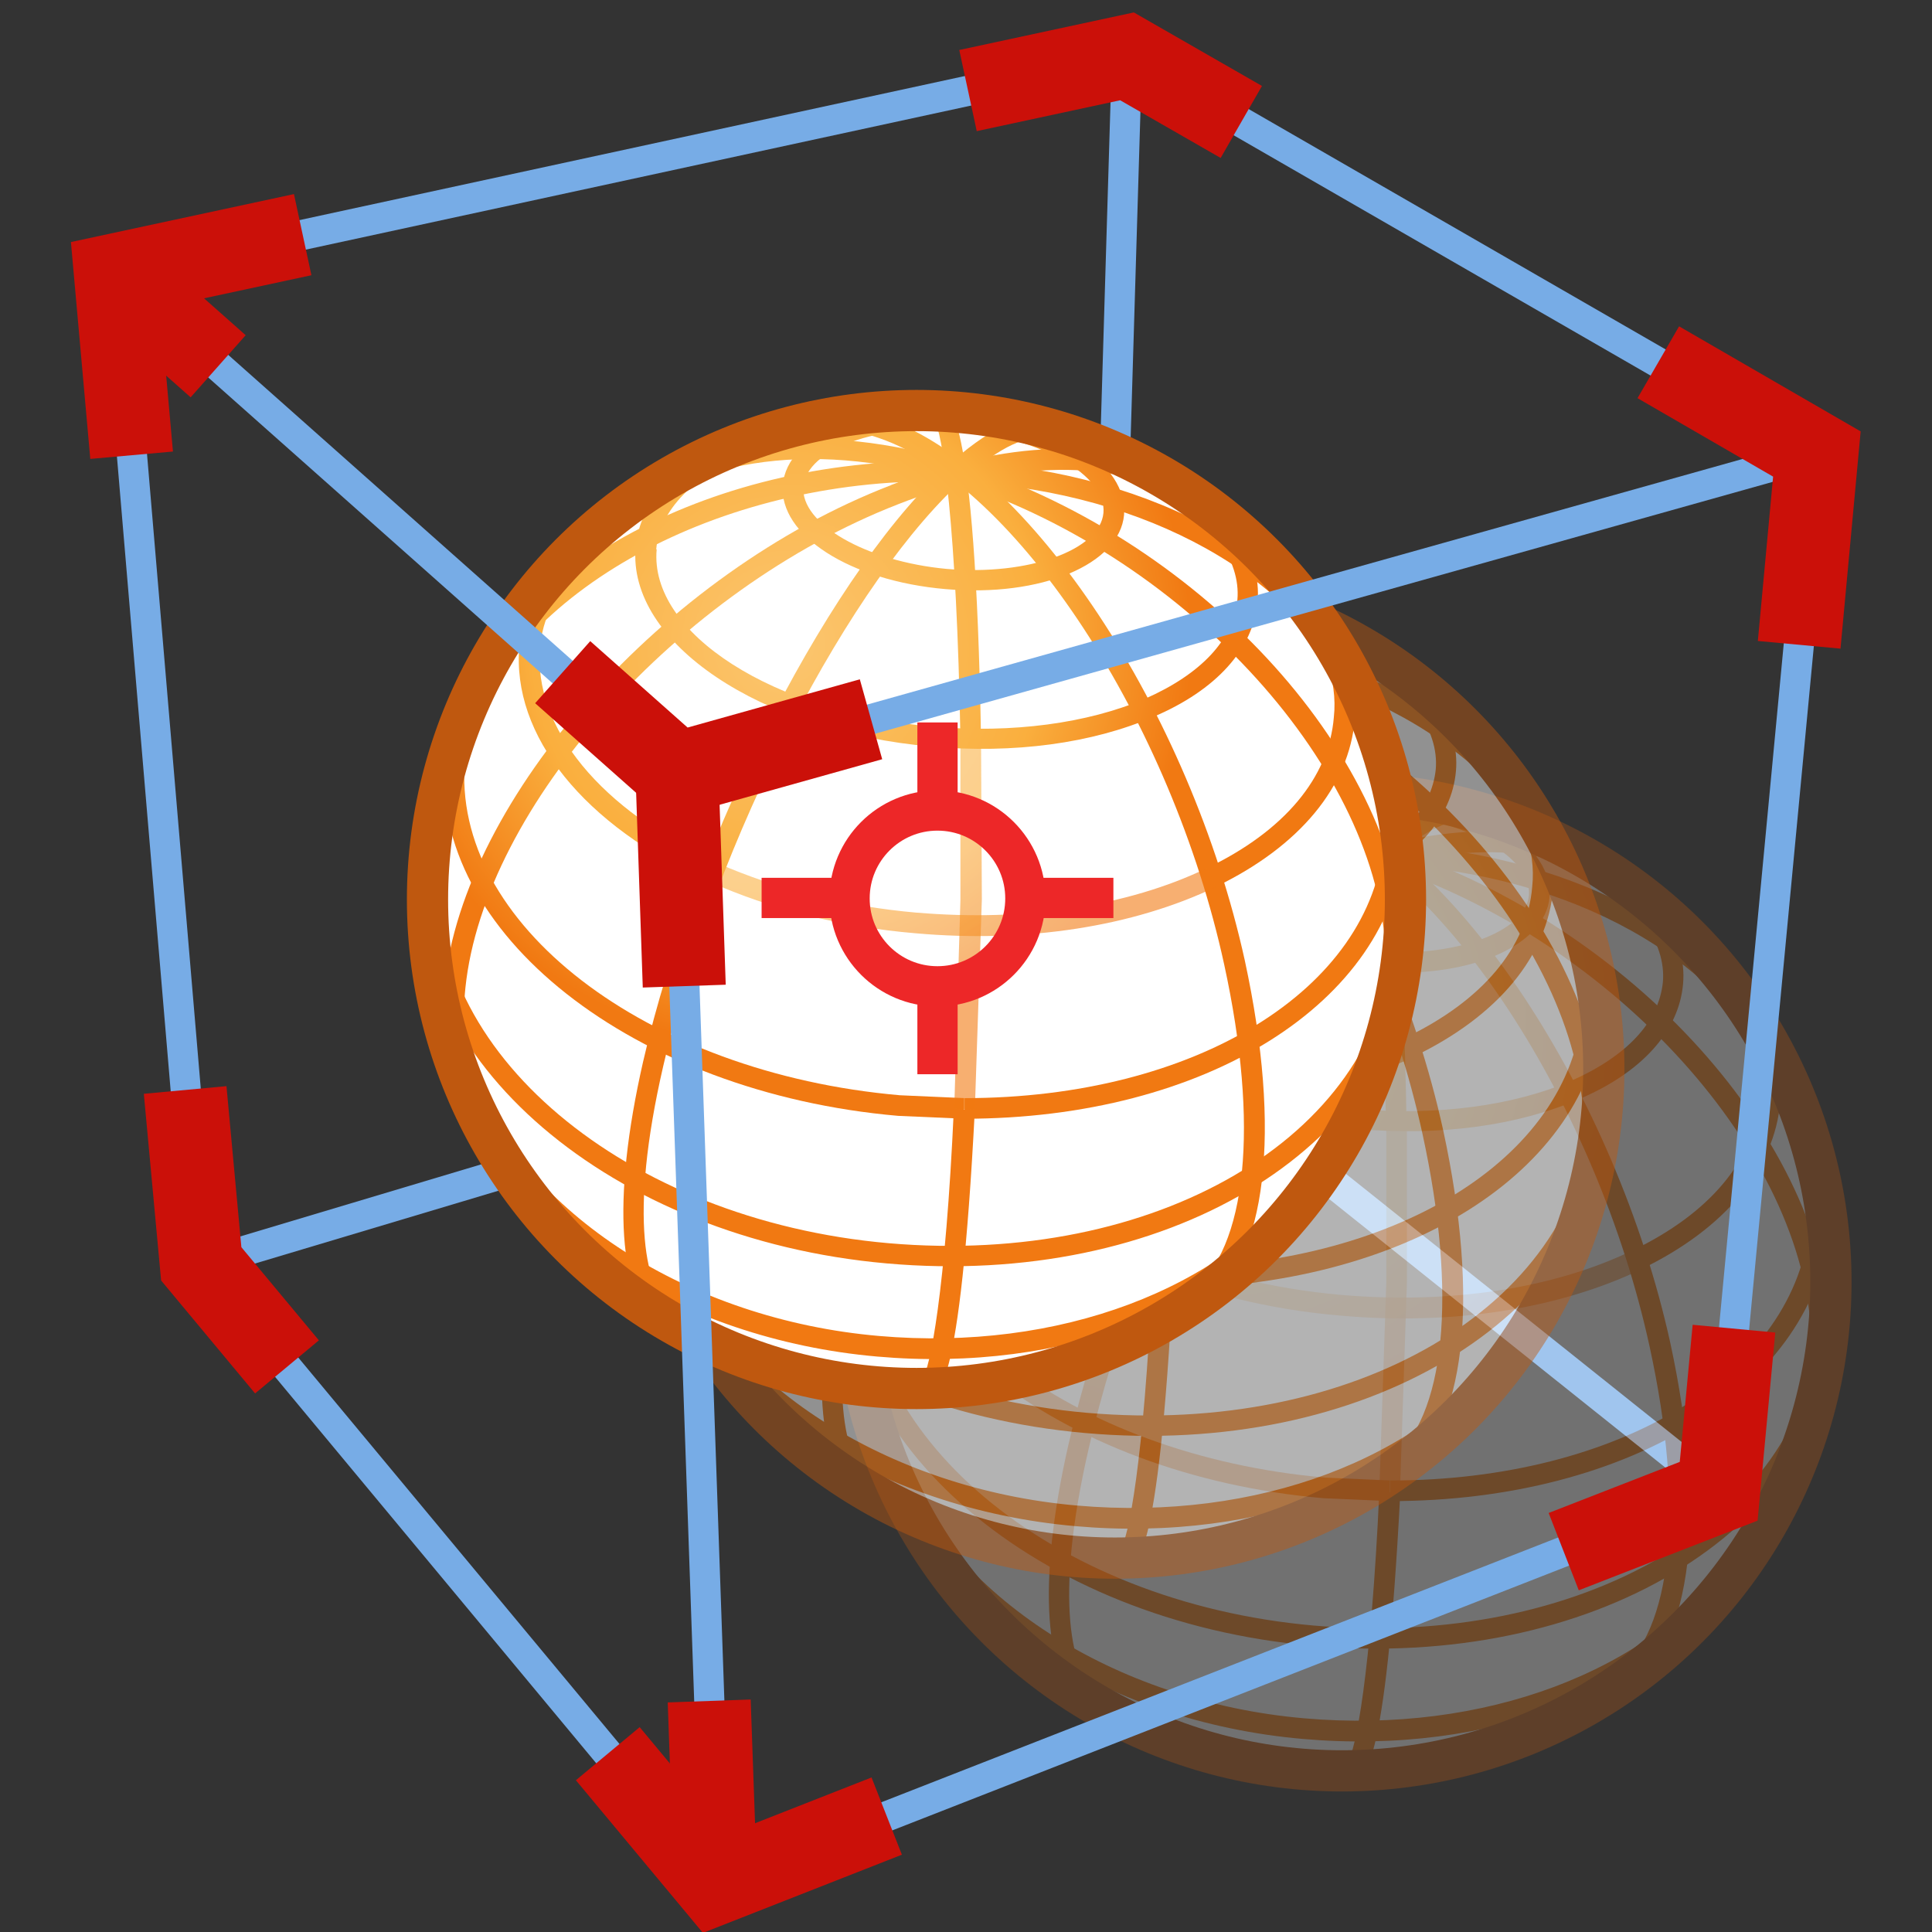 <svg xmlns="http://www.w3.org/2000/svg" width="48" height="48" xmlns:xlink="http://www.w3.org/1999/xlink"><rect width="100%" height="100%" fill="#333333" stroke="none"/><defs><radialGradient id="Z" cx="48.472" cy="-9.966" r="13.752" xlink:href="#a" gradientUnits="userSpaceOnUse" gradientTransform="matrix(.996 .087 -.087 .996 -17.804 27.412)" fx="48.472" fy="-9.966"/><radialGradient id="a" cx="48.472" cy="-9.966" r="13.752" gradientUnits="userSpaceOnUse" gradientTransform="matrix(.996 .087 -.087 .996 -17.804 27.412)" fy="-9.966" fx="48.472"><stop offset="0" stop-color="#FBC670"/><stop offset=".449" stop-color="#FAAF3E"/><stop offset=".714" stop-color="#F17912"/></radialGradient><radialGradient id="aa" cx="48.471" cy="-9.966" r="13.754" xlink:href="#b" gradientUnits="userSpaceOnUse" gradientTransform="matrix(.996 .087 -.087 .996 -17.804 27.412)" fx="48.471" fy="-9.966"/><radialGradient id="b" cx="48.471" cy="-9.966" r="13.754" gradientUnits="userSpaceOnUse" gradientTransform="matrix(.996 .087 -.087 .996 -17.804 27.412)" fy="-9.966" fx="48.471"><stop offset="0" stop-color="#FBC670"/><stop offset=".449" stop-color="#FAAF3E"/><stop offset=".714" stop-color="#F17912"/></radialGradient><radialGradient id="ab" cx="48.473" cy="-9.966" r="13.752" xlink:href="#c" gradientUnits="userSpaceOnUse" gradientTransform="matrix(.996 .087 -.087 .996 -17.804 27.412)" fx="48.473" fy="-9.966"/><radialGradient id="c" cx="48.473" cy="-9.966" r="13.752" gradientUnits="userSpaceOnUse" gradientTransform="matrix(.996 .087 -.087 .996 -17.804 27.412)" fy="-9.966" fx="48.473"><stop offset="0" stop-color="#FBC670"/><stop offset=".449" stop-color="#FAAF3E"/><stop offset=".714" stop-color="#F17912"/></radialGradient><radialGradient id="ac" cx="48.473" cy="-9.966" r="13.752" xlink:href="#d" gradientUnits="userSpaceOnUse" gradientTransform="matrix(.996 .087 -.087 .996 -17.804 27.412)" fx="48.473" fy="-9.966"/><radialGradient id="d" cx="48.473" cy="-9.966" r="13.752" gradientUnits="userSpaceOnUse" gradientTransform="matrix(.996 .087 -.087 .996 -17.804 27.412)" fy="-9.966" fx="48.473"><stop offset="0" stop-color="#FBC670"/><stop offset=".449" stop-color="#FAAF3E"/><stop offset=".714" stop-color="#F17912"/></radialGradient><radialGradient id="ad" cx="48.473" cy="-9.967" r="13.752" xlink:href="#e" gradientUnits="userSpaceOnUse" gradientTransform="matrix(.996 .087 -.087 .996 -17.804 27.412)" fx="48.473" fy="-9.967"/><radialGradient id="e" cx="48.473" cy="-9.967" r="13.752" gradientUnits="userSpaceOnUse" gradientTransform="matrix(.996 .087 -.087 .996 -17.804 27.412)" fy="-9.967" fx="48.473"><stop offset="0" stop-color="#FBC670"/><stop offset=".449" stop-color="#FAAF3E"/><stop offset=".714" stop-color="#F17912"/></radialGradient><radialGradient id="ae" cx="48.472" cy="-9.966" r="13.754" xlink:href="#f" gradientUnits="userSpaceOnUse" gradientTransform="matrix(.996 .087 -.087 .996 -17.804 27.412)" fx="48.472" fy="-9.966"/><radialGradient id="f" cx="48.472" cy="-9.966" r="13.754" gradientUnits="userSpaceOnUse" gradientTransform="matrix(.996 .087 -.087 .996 -17.804 27.412)" fy="-9.966" fx="48.472"><stop offset="0" stop-color="#FBC670"/><stop offset=".449" stop-color="#FAAF3E"/><stop offset=".714" stop-color="#F17912"/></radialGradient><radialGradient id="af" cx="48.473" cy="-9.968" r="13.752" xlink:href="#g" gradientUnits="userSpaceOnUse" gradientTransform="matrix(.996 .087 -.087 .996 -17.804 27.412)" fx="48.473" fy="-9.968"/><radialGradient id="g" cx="48.473" cy="-9.968" r="13.752" gradientUnits="userSpaceOnUse" gradientTransform="matrix(.996 .087 -.087 .996 -17.804 27.412)" fy="-9.968" fx="48.473"><stop offset="0" stop-color="#FBC670"/><stop offset=".449" stop-color="#FAAF3E"/><stop offset=".714" stop-color="#F17912"/></radialGradient><radialGradient id="ag" cx="48.472" cy="-9.967" r="13.753" xlink:href="#h" gradientUnits="userSpaceOnUse" gradientTransform="matrix(.996 .087 -.087 .996 -17.804 27.412)" fx="48.472" fy="-9.967"/><radialGradient id="h" cx="48.472" cy="-9.967" r="13.753" gradientUnits="userSpaceOnUse" gradientTransform="matrix(.996 .087 -.087 .996 -17.804 27.412)" fy="-9.967" fx="48.472"><stop offset="0" stop-color="#FBC670"/><stop offset=".449" stop-color="#FAAF3E"/><stop offset=".714" stop-color="#F17912"/></radialGradient><radialGradient id="ah" cx="48.471" cy="-9.966" r="13.753" xlink:href="#i" gradientUnits="userSpaceOnUse" gradientTransform="matrix(.996 .087 -.087 .996 -17.804 27.412)" fx="48.471" fy="-9.966"/><radialGradient id="i" cx="48.471" cy="-9.966" r="13.753" gradientUnits="userSpaceOnUse" gradientTransform="matrix(.996 .087 -.087 .996 -17.804 27.412)" fy="-9.966" fx="48.471"><stop offset="0" stop-color="#FBC670"/><stop offset=".449" stop-color="#FAAF3E"/><stop offset=".714" stop-color="#F17912"/></radialGradient><radialGradient id="ai" cx="48.473" cy="-9.968" r="13.752" xlink:href="#j" gradientUnits="userSpaceOnUse" gradientTransform="matrix(.996 .087 -.087 .996 -17.804 27.412)" fx="48.473" fy="-9.968"/><radialGradient id="j" cx="48.473" cy="-9.968" r="13.752" gradientUnits="userSpaceOnUse" gradientTransform="matrix(.996 .087 -.087 .996 -17.804 27.412)" fy="-9.968" fx="48.473"><stop offset="0" stop-color="#FBC670"/><stop offset=".449" stop-color="#FAAF3E"/><stop offset=".714" stop-color="#F17912"/></radialGradient><radialGradient id="aj" cx="48.473" cy="-9.967" r="13.752" xlink:href="#k" gradientUnits="userSpaceOnUse" gradientTransform="matrix(.996 .087 -.087 .996 -17.804 27.412)" fx="48.473" fy="-9.967"/><radialGradient id="k" cx="48.473" cy="-9.967" r="13.752" gradientUnits="userSpaceOnUse" gradientTransform="matrix(.996 .087 -.087 .996 -17.804 27.412)" fy="-9.967" fx="48.473"><stop offset="0" stop-color="#FBC670"/><stop offset=".449" stop-color="#FAAF3E"/><stop offset=".714" stop-color="#F17912"/></radialGradient><radialGradient id="ak" cx="48.469" cy="-9.967" r="13.753" xlink:href="#l" gradientUnits="userSpaceOnUse" gradientTransform="matrix(.996 .087 -.087 .996 -17.804 27.412)" fx="48.469" fy="-9.967"/><radialGradient id="l" cx="48.469" cy="-9.967" r="13.753" gradientUnits="userSpaceOnUse" gradientTransform="matrix(.996 .087 -.087 .996 -17.804 27.412)" fy="-9.967" fx="48.469"><stop offset="0" stop-color="#FBC670"/><stop offset=".449" stop-color="#FAAF3E"/><stop offset=".714" stop-color="#F17912"/></radialGradient><radialGradient id="al" cx="48.471" cy="-9.967" r="13.754" xlink:href="#m" gradientUnits="userSpaceOnUse" gradientTransform="matrix(.996 .087 -.087 .996 -17.804 27.412)" fx="48.471" fy="-9.967"/><radialGradient id="m" cx="48.471" cy="-9.967" r="13.754" gradientUnits="userSpaceOnUse" gradientTransform="matrix(.996 .087 -.087 .996 -17.804 27.412)" fy="-9.967" fx="48.471"><stop offset="0" stop-color="#FBC670"/><stop offset=".449" stop-color="#FAAF3E"/><stop offset=".714" stop-color="#F17912"/></radialGradient><radialGradient id="am" cx="48.471" cy="-9.966" r="13.755" xlink:href="#n" gradientUnits="userSpaceOnUse" gradientTransform="matrix(.996 .087 -.087 .996 -17.804 27.412)" fx="48.471" fy="-9.966"/><radialGradient id="n" cx="48.471" cy="-9.966" r="13.755" gradientUnits="userSpaceOnUse" gradientTransform="matrix(.996 .087 -.087 .996 -17.804 27.412)" fy="-9.966" fx="48.471"><stop offset="0" stop-color="#FBC670"/><stop offset=".449" stop-color="#FAAF3E"/><stop offset=".714" stop-color="#F17912"/></radialGradient><radialGradient id="an" cx="48.472" cy="-9.967" r="13.752" xlink:href="#o" gradientUnits="userSpaceOnUse" gradientTransform="matrix(.996 .087 -.087 .996 -17.804 27.412)" fx="48.472" fy="-9.967"/><radialGradient id="o" cx="48.472" cy="-9.967" r="13.752" gradientUnits="userSpaceOnUse" gradientTransform="matrix(.996 .087 -.087 .996 -17.804 27.412)" fy="-9.967" fx="48.472"><stop offset="0" stop-color="#FBC670"/><stop offset=".449" stop-color="#FAAF3E"/><stop offset=".714" stop-color="#F17912"/></radialGradient><radialGradient id="ao" cx="48.472" cy="-9.965" r="13.753" xlink:href="#p" gradientUnits="userSpaceOnUse" gradientTransform="matrix(.996 .087 -.087 .996 -17.804 27.412)" fx="48.472" fy="-9.965"/><radialGradient id="p" cx="48.472" cy="-9.965" r="13.753" gradientUnits="userSpaceOnUse" gradientTransform="matrix(.996 .087 -.087 .996 -17.804 27.412)" fy="-9.965" fx="48.472"><stop offset="0" stop-color="#FBC670"/><stop offset=".449" stop-color="#FAAF3E"/><stop offset=".714" stop-color="#F17912"/></radialGradient><radialGradient id="ap" cx="48.466" cy="-9.967" r="13.758" xlink:href="#q" gradientUnits="userSpaceOnUse" gradientTransform="matrix(.996 .087 -.087 .996 -17.804 27.412)" fx="48.466" fy="-9.967"/><radialGradient id="q" cx="48.466" cy="-9.967" r="13.758" gradientUnits="userSpaceOnUse" gradientTransform="matrix(.996 .087 -.087 .996 -17.804 27.412)" fy="-9.967" fx="48.466"><stop offset="0" stop-color="#FBC670"/><stop offset=".449" stop-color="#FAAF3E"/><stop offset=".714" stop-color="#F17912"/></radialGradient><radialGradient id="I" cx="48.472" cy="-9.966" r="13.752" xlink:href="#a" gradientUnits="userSpaceOnUse" gradientTransform="matrix(.996 .087 -.087 .996 -17.804 27.412)" fx="48.472" fy="-9.966"/><radialGradient id="J" cx="48.471" cy="-9.966" r="13.754" xlink:href="#b" gradientUnits="userSpaceOnUse" gradientTransform="matrix(.996 .087 -.087 .996 -17.804 27.412)" fx="48.471" fy="-9.966"/><radialGradient id="K" cx="48.473" cy="-9.966" r="13.752" xlink:href="#c" gradientUnits="userSpaceOnUse" gradientTransform="matrix(.996 .087 -.087 .996 -17.804 27.412)" fx="48.473" fy="-9.966"/><radialGradient id="L" cx="48.473" cy="-9.966" r="13.752" xlink:href="#d" gradientUnits="userSpaceOnUse" gradientTransform="matrix(.996 .087 -.087 .996 -17.804 27.412)" fx="48.473" fy="-9.966"/><radialGradient id="M" cx="48.473" cy="-9.967" r="13.752" xlink:href="#e" gradientUnits="userSpaceOnUse" gradientTransform="matrix(.996 .087 -.087 .996 -17.804 27.412)" fx="48.473" fy="-9.967"/><radialGradient id="N" cx="48.472" cy="-9.966" r="13.754" xlink:href="#f" gradientUnits="userSpaceOnUse" gradientTransform="matrix(.996 .087 -.087 .996 -17.804 27.412)" fx="48.472" fy="-9.966"/><radialGradient id="O" cx="48.473" cy="-9.968" r="13.752" xlink:href="#g" gradientUnits="userSpaceOnUse" gradientTransform="matrix(.996 .087 -.087 .996 -17.804 27.412)" fx="48.473" fy="-9.968"/><radialGradient id="P" cx="48.472" cy="-9.967" r="13.753" xlink:href="#h" gradientUnits="userSpaceOnUse" gradientTransform="matrix(.996 .087 -.087 .996 -17.804 27.412)" fx="48.472" fy="-9.967"/><radialGradient id="Q" cx="48.471" cy="-9.966" r="13.753" xlink:href="#i" gradientUnits="userSpaceOnUse" gradientTransform="matrix(.996 .087 -.087 .996 -17.804 27.412)" fx="48.471" fy="-9.966"/><radialGradient id="R" cx="48.473" cy="-9.968" r="13.752" xlink:href="#j" gradientUnits="userSpaceOnUse" gradientTransform="matrix(.996 .087 -.087 .996 -17.804 27.412)" fx="48.473" fy="-9.968"/><radialGradient id="S" cx="48.473" cy="-9.967" r="13.752" xlink:href="#k" gradientUnits="userSpaceOnUse" gradientTransform="matrix(.996 .087 -.087 .996 -17.804 27.412)" fx="48.473" fy="-9.967"/><radialGradient id="T" cx="48.469" cy="-9.967" r="13.753" xlink:href="#l" gradientUnits="userSpaceOnUse" gradientTransform="matrix(.996 .087 -.087 .996 -17.804 27.412)" fx="48.469" fy="-9.967"/><radialGradient id="U" cx="48.471" cy="-9.967" r="13.754" xlink:href="#m" gradientUnits="userSpaceOnUse" gradientTransform="matrix(.996 .087 -.087 .996 -17.804 27.412)" fx="48.471" fy="-9.967"/><radialGradient id="V" cx="48.471" cy="-9.966" r="13.755" xlink:href="#n" gradientUnits="userSpaceOnUse" gradientTransform="matrix(.996 .087 -.087 .996 -17.804 27.412)" fx="48.471" fy="-9.966"/><radialGradient id="W" cx="48.472" cy="-9.967" r="13.752" xlink:href="#o" gradientUnits="userSpaceOnUse" gradientTransform="matrix(.996 .087 -.087 .996 -17.804 27.412)" fx="48.472" fy="-9.967"/><radialGradient id="X" cx="48.472" cy="-9.965" r="13.753" xlink:href="#p" gradientUnits="userSpaceOnUse" gradientTransform="matrix(.996 .087 -.087 .996 -17.804 27.412)" fx="48.472" fy="-9.965"/><radialGradient id="Y" cx="48.466" cy="-9.967" r="13.758" xlink:href="#q" gradientUnits="userSpaceOnUse" gradientTransform="matrix(.996 .087 -.087 .996 -17.804 27.412)" fx="48.466" fy="-9.967"/><radialGradient id="r" cx="48.472" cy="-9.966" r="13.752" xlink:href="#a" gradientUnits="userSpaceOnUse" gradientTransform="matrix(.996 .087 -.087 .996 -17.804 27.412)" fx="48.472" fy="-9.966"/><radialGradient id="s" cx="48.471" cy="-9.966" r="13.754" xlink:href="#b" gradientUnits="userSpaceOnUse" gradientTransform="matrix(.996 .087 -.087 .996 -17.804 27.412)" fx="48.471" fy="-9.966"/><radialGradient id="t" cx="48.473" cy="-9.966" r="13.752" xlink:href="#c" gradientUnits="userSpaceOnUse" gradientTransform="matrix(.996 .087 -.087 .996 -17.804 27.412)" fx="48.473" fy="-9.966"/><radialGradient id="u" cx="48.473" cy="-9.966" r="13.752" xlink:href="#d" gradientUnits="userSpaceOnUse" gradientTransform="matrix(.996 .087 -.087 .996 -17.804 27.412)" fx="48.473" fy="-9.966"/><radialGradient id="v" cx="48.473" cy="-9.967" r="13.752" xlink:href="#e" gradientUnits="userSpaceOnUse" gradientTransform="matrix(.996 .087 -.087 .996 -17.804 27.412)" fx="48.473" fy="-9.967"/><radialGradient id="w" cx="48.472" cy="-9.966" r="13.754" xlink:href="#f" gradientUnits="userSpaceOnUse" gradientTransform="matrix(.996 .087 -.087 .996 -17.804 27.412)" fx="48.472" fy="-9.966"/><radialGradient id="x" cx="48.473" cy="-9.968" r="13.752" xlink:href="#g" gradientUnits="userSpaceOnUse" gradientTransform="matrix(.996 .087 -.087 .996 -17.804 27.412)" fx="48.473" fy="-9.968"/><radialGradient id="y" cx="48.472" cy="-9.967" r="13.753" xlink:href="#h" gradientUnits="userSpaceOnUse" gradientTransform="matrix(.996 .087 -.087 .996 -17.804 27.412)" fx="48.472" fy="-9.967"/><radialGradient id="z" cx="48.471" cy="-9.966" r="13.753" xlink:href="#i" gradientUnits="userSpaceOnUse" gradientTransform="matrix(.996 .087 -.087 .996 -17.804 27.412)" fx="48.471" fy="-9.966"/><radialGradient id="A" cx="48.473" cy="-9.968" r="13.752" xlink:href="#j" gradientUnits="userSpaceOnUse" gradientTransform="matrix(.996 .087 -.087 .996 -17.804 27.412)" fx="48.473" fy="-9.968"/><radialGradient id="B" cx="48.473" cy="-9.967" r="13.752" xlink:href="#k" gradientUnits="userSpaceOnUse" gradientTransform="matrix(.996 .087 -.087 .996 -17.804 27.412)" fx="48.473" fy="-9.967"/><radialGradient id="C" cx="48.469" cy="-9.967" r="13.753" xlink:href="#l" gradientUnits="userSpaceOnUse" gradientTransform="matrix(.996 .087 -.087 .996 -17.804 27.412)" fx="48.469" fy="-9.967"/><radialGradient id="D" cx="48.471" cy="-9.967" r="13.754" xlink:href="#m" gradientUnits="userSpaceOnUse" gradientTransform="matrix(.996 .087 -.087 .996 -17.804 27.412)" fx="48.471" fy="-9.967"/><radialGradient id="E" cx="48.471" cy="-9.966" r="13.755" xlink:href="#n" gradientUnits="userSpaceOnUse" gradientTransform="matrix(.996 .087 -.087 .996 -17.804 27.412)" fx="48.471" fy="-9.966"/><radialGradient id="F" cx="48.472" cy="-9.967" r="13.752" xlink:href="#o" gradientUnits="userSpaceOnUse" gradientTransform="matrix(.996 .087 -.087 .996 -17.804 27.412)" fx="48.472" fy="-9.967"/><radialGradient id="G" cx="48.472" cy="-9.965" r="13.753" xlink:href="#p" gradientUnits="userSpaceOnUse" gradientTransform="matrix(.996 .087 -.087 .996 -17.804 27.412)" fx="48.472" fy="-9.965"/><radialGradient id="H" cx="48.466" cy="-9.967" r="13.758" xlink:href="#q" gradientUnits="userSpaceOnUse" gradientTransform="matrix(.996 .087 -.087 .996 -17.804 27.412)" fx="48.466" fy="-9.967"/></defs><g><path fill="none" stroke="#77ace6" stroke-width=".75" d="M5 31.4l22.3-6.67"/><path fill="none" stroke="#77ace6" stroke-width=".75" d="M28 1.4l-.7 23.33"/><path fill="none" stroke="#77ace6" stroke-width=".75" d="M42.7 37.04l-15.4-12.3"/><g transform="matrix(1.024 0 0 1.024 -1.981 3.298)" opacity=".302"><circle cx="34.494" cy="27.881" r="11.864" fill="#fff"/><g><radialGradient cx="48.472" cy="-9.966" r="13.752" gradientUnits="userSpaceOnUse" gradientTransform="matrix(.996 .087 -.087 .996 -17.804 27.412)" fy="-9.966" fx="48.472"><stop offset="0" stop-color="#FBC670"/><stop offset=".449" stop-color="#FAAF3E"/><stop offset=".714" stop-color="#F17912"/></radialGradient><path fill="url(#r)" d="M33.87 17.83c-5.5 2.12-10.35 7.57-10.83 12.13-.08.84-.02 1.6.2 2.3l.47-.14c-.18-.63-.24-1.33-.16-2.1.46-4.4 5.18-9.66 10.5-11.73 2.6-1.02 5.02-1.1 6.63-.26l.24-.44c-1.76-.93-4.26-.85-7.03.23z"/></g><g><radialGradient cx="48.471" cy="-9.966" r="13.754" gradientUnits="userSpaceOnUse" gradientTransform="matrix(.996 .087 -.087 .996 -17.804 27.412)" fy="-9.966" fx="48.471"><stop offset="0" stop-color="#FBC670"/><stop offset=".449" stop-color="#FAAF3E"/><stop offset=".714" stop-color="#F17912"/></radialGradient><path fill="url(#s)" d="M35.35 17.25c-5.7-.17-10.84 2.57-12.25 6.52l.47.17c1.32-3.7 6.38-6.35 11.77-6.2 4.35.15 8.1 2.08 9.54 4.93l.44-.22c-1.52-3-5.43-5.05-9.97-5.2z"/></g><g><radialGradient cx="48.473" cy="-9.966" r="13.752" gradientUnits="userSpaceOnUse" gradientTransform="matrix(.996 .087 -.087 .996 -17.804 27.412)" fy="-9.966" fx="48.473"><stop offset="0" stop-color="#FBC670"/><stop offset=".449" stop-color="#FAAF3E"/><stop offset=".714" stop-color="#F17912"/></radialGradient><path fill="url(#t)" d="M27.1 18.3l.32.37c1.88-1.63 5.08-1.93 8.36-.8 5.57 1.95 10.1 7.13 10.1 11.55l-.14 1.38.48.12.17-1.5c-.02-4.7-4.6-9.97-10.46-12-3.44-1.2-6.83-.87-8.85.87z"/></g><g><radialGradient cx="48.473" cy="-9.966" r="13.752" gradientUnits="userSpaceOnUse" gradientTransform="matrix(.996 .087 -.087 .996 -17.804 27.412)" fy="-9.966" fx="48.473"><stop offset="0" stop-color="#FBC670"/><stop offset=".449" stop-color="#FAAF3E"/><stop offset=".714" stop-color="#F17912"/></radialGradient><path fill="url(#u)" d="M31.9 16.05l.1.5c.46-.12 1-.07 1.6.14 3.32 1.15 7.08 6.88 8.36 12.77.85 3.9.56 6.88-.8 7.94l.3.4c1.54-1.2 1.9-4.27 1-8.44-1.33-6.04-5.23-11.94-8.7-13.14-.7-.24-1.32-.3-1.87-.17z"/></g><g><radialGradient cx="48.473" cy="-9.967" r="13.752" gradientUnits="userSpaceOnUse" gradientTransform="matrix(.996 .087 -.087 .996 -17.804 27.412)" fy="-9.967" fx="48.473"><stop offset="0" stop-color="#FBC670"/><stop offset=".449" stop-color="#FAAF3E"/><stop offset=".714" stop-color="#F17912"/></radialGradient><path fill="url(#v)" d="M35.4 17.22c-2.9 2.52-6.27 9.07-7.54 14.6-.77 3.38-.6 5.75.44 6.48l.3-.4c-.68-.48-1.1-2.3-.25-5.98 1.24-5.43 4.56-11.86 7.38-14.32.8-.7 1.44-1 1.93-.9l.1-.48c-.65-.15-1.4.17-2.36 1z"/></g><g><radialGradient cx="48.472" cy="-9.966" r="13.754" gradientUnits="userSpaceOnUse" gradientTransform="matrix(.996 .087 -.087 .996 -17.804 27.412)" fy="-9.966" fx="48.472"><stop offset="0" stop-color="#FBC670"/><stop offset=".449" stop-color="#FAAF3E"/><stop offset=".714" stop-color="#F17912"/></radialGradient><path fill="url(#w)" d="M31.25 17.82c-.1 1.22 1.63 2.33 3.95 2.53 2.32.2 4.22-.6 4.33-1.8.1-1.23-1.63-2.35-3.95-2.55-2.32-.2-4.22.6-4.33 1.82zm.5.04c.08-.9 1.8-1.54 3.78-1.36 1.98.17 3.58 1.1 3.5 2-.08.9-1.82 1.53-3.8 1.36-1.96-.18-3.56-1.1-3.48-2z"/></g><g><radialGradient cx="48.473" cy="-9.968" r="13.752" gradientUnits="userSpaceOnUse" gradientTransform="matrix(.996 .087 -.087 .996 -17.804 27.412)" fy="-9.968" fx="48.473"><stop offset="0" stop-color="#FBC670"/><stop offset=".449" stop-color="#FAAF3E"/><stop offset=".714" stop-color="#F17912"/></radialGradient><path fill="url(#x)" d="M30.26 16.56c-1.56.65-2.48 1.64-2.58 2.78-.2 2.3 3.02 4.47 7.18 4.83 2 .18 3.9-.08 5.38-.72 1.53-.65 2.43-1.65 2.53-2.8.2-2.24-3.1-4.43-7.18-4.8-1.96-.16-3.85.1-5.34.7zm-2.08 2.82c.08-.94.9-1.78 2.27-2.36 1.4-.58 3.26-.82 5.1-.66 3.75.33 6.9 2.3 6.73 4.25-.1.97-.88 1.8-2.24 2.4-1.4.6-3.22.84-5.13.68-3.88-.34-6.9-2.27-6.72-4.3z"/></g><g><radialGradient cx="48.472" cy="-9.967" r="13.753" gradientUnits="userSpaceOnUse" gradientTransform="matrix(.996 .087 -.087 .996 -17.804 27.412)" fy="-9.967" fx="48.472"><stop offset="0" stop-color="#FBC670"/><stop offset=".449" stop-color="#FAAF3E"/><stop offset=".714" stop-color="#F17912"/></radialGradient><path fill="url(#y)" d="M23.05 24.45c-.37 4.23 4.57 8.12 11 8.68l1.6.07v-.5l-1.56-.07c-6.17-.54-10.9-4.18-10.55-8.13.04-.46.16-.92.35-1.37l-.46-.2c-.2.5-.34 1-.4 1.52z"/></g><g><radialGradient cx="48.471" cy="-9.966" r="13.753" gradientUnits="userSpaceOnUse" gradientTransform="matrix(.996 .087 -.087 .996 -17.804 27.412)" fy="-9.966" fx="48.471"><stop offset="0" stop-color="#FBC670"/><stop offset=".449" stop-color="#FAAF3E"/><stop offset=".714" stop-color="#F17912"/></radialGradient><path fill="url(#z)" d="M45.66 24.67c.17.6.23 1.2.18 1.77-.3 3.63-4.6 6.26-10.18 6.26v.5c5.85 0 10.34-2.82 10.68-6.7.06-.66 0-1.32-.2-1.97l-.48.14z"/></g><g><radialGradient cx="48.473" cy="-9.968" r="13.752" gradientUnits="userSpaceOnUse" gradientTransform="matrix(.996 .087 -.087 .996 -17.804 27.412)" fy="-9.968" fx="48.473"><stop offset="0" stop-color="#FBC670"/><stop offset=".449" stop-color="#FAAF3E"/><stop offset=".714" stop-color="#F17912"/></radialGradient><path fill="url(#A)" d="M46.06 29.05c-.4 4.6-5.78 7.73-12.24 7.17-6.4-.56-11.3-4.68-10.9-9.2l-.5-.03c-.43 4.77 4.67 9.13 11.35 9.72 6.75.6 12.36-2.76 12.8-7.62l-.5-.05z"/></g><g><radialGradient cx="48.473" cy="-9.967" r="13.752" gradientUnits="userSpaceOnUse" gradientTransform="matrix(.996 .087 -.087 .996 -17.804 27.412)" fy="-9.967" fx="48.473"><stop offset="0" stop-color="#FBC670"/><stop offset=".449" stop-color="#FAAF3E"/><stop offset=".714" stop-color="#F17912"/></radialGradient><path fill="url(#B)" d="M23.2 32.27c1.4 3.6 5.54 6.28 10.34 6.7 4.52.4 8.7-1.18 10.86-4.1l-.4-.3c-2.07 2.78-6.06 4.28-10.42 3.9-4.6-.4-8.6-2.97-9.9-6.38l-.48.17z"/></g><g><radialGradient cx="48.469" cy="-9.967" r="13.753" gradientUnits="userSpaceOnUse" gradientTransform="matrix(.996 .087 -.087 .996 -17.804 27.412)" fy="-9.967" fx="48.469"><stop offset="0" stop-color="#FBC670"/><stop offset=".449" stop-color="#FAAF3E"/><stop offset=".714" stop-color="#F17912"/></radialGradient><path fill="url(#C)" d="M35.4 32.97c-.2 4.4-.58 6.34-.77 6.55l.1.46c.27 0 .82 0 1.18-7h-.5z"/></g><g opacity=".8"><radialGradient cx="48.471" cy="-9.967" r="13.754" gradientUnits="userSpaceOnUse" gradientTransform="matrix(.996 .087 -.087 .996 -17.804 27.412)" fy="-9.967" fx="48.471"><stop offset="0" stop-color="#FBC670"/><stop offset=".449" stop-color="#FAAF3E"/><stop offset=".714" stop-color="#F17912"/></radialGradient><path fill="url(#D)" d="M35.4 32.97l.5.02.17-5.1v-3.93h-.5v3.92z" opacity=".75"/></g><g><radialGradient cx="48.471" cy="-9.966" r="13.755" gradientUnits="userSpaceOnUse" gradientTransform="matrix(.996 .087 -.087 .996 -17.804 27.412)" fy="-9.966" fx="48.471"><stop offset="0" stop-color="#FBC670"/><stop offset=".449" stop-color="#FAAF3E"/><stop offset=".714" stop-color="#F17912"/></radialGradient><path fill="url(#E)" d="M35.02 15.78l-.1.46c.2.24.55 2.56.64 7.74h.5c-.14-8.2-.8-8.2-1.04-8.2z"/></g><g><radialGradient cx="48.472" cy="-9.967" r="13.752" gradientUnits="userSpaceOnUse" gradientTransform="matrix(.996 .087 -.087 .996 -17.804 27.412)" fy="-9.967" fx="48.472"><stop offset="0" stop-color="#FBC670"/><stop offset=".449" stop-color="#FAAF3E"/><stop offset=".714" stop-color="#F17912"/></radialGradient><path fill="url(#F)" d="M24.86 21.73c-.2 2.17 1.57 4.36 4.6 5.72l.2-.46c-2.82-1.27-4.47-3.27-4.3-5.23.07-.86.63-1.85 1.46-2.6l-.34-.37c-.93.84-1.53 1.94-1.62 2.93z"/></g><g opacity=".6"><radialGradient cx="48.472" cy="-9.965" r="13.753" gradientUnits="userSpaceOnUse" gradientTransform="matrix(.996 .087 -.087 .996 -17.804 27.412)" fy="-9.965" fx="48.472"><stop offset="0" stop-color="#FBC670"/><stop offset=".449" stop-color="#FAAF3E"/><stop offset=".714" stop-color="#F17912"/></radialGradient><path fill="url(#G)" d="M34.5 28.2c-1.72-.15-3.4-.57-4.83-1.2l-.2.45c1.48.66 3.2 1.1 5 1.25 2.7.24 5.28-.16 7.3-1.13l-.23-.45c-1.93.93-4.42 1.3-7.03 1.08z"/></g><g><radialGradient cx="48.466" cy="-9.967" r="13.758" gradientUnits="userSpaceOnUse" gradientTransform="matrix(.996 .087 -.087 .996 -17.804 27.412)" fy="-9.967" fx="48.466"><stop offset="0" stop-color="#FBC670"/><stop offset=".449" stop-color="#FAAF3E"/><stop offset=".714" stop-color="#F17912"/></radialGradient><path fill="url(#H)" d="M43.62 20.7c.74.9 1.1 1.85 1 2.76-.12 1.46-1.2 2.76-3.08 3.66l.22.45c2.03-.98 3.23-2.43 3.37-4.07.1-1.03-.3-2.1-1.13-3.12l-.38.32z"/></g><circle cx="34.494" cy="27.881" r="11.864" fill="none" stroke="#bf580f"/></g><path fill="none" stroke="#77ace6" stroke-width=".75" d="M2.88 6.84L28 1.4l17.14 9.88-2.44 25.76-24.92 9.75-12.8-15.4L2.9 6.84z"/><g transform="matrix(1.024 0 0 1.024 -7.624 -1.988)" opacity=".461"><circle cx="34.494" cy="27.881" r="11.864" fill="#fff"/><g><radialGradient cx="48.472" cy="-9.966" r="13.752" fx="48.472" fy="-9.966" gradientTransform="matrix(.996 .087 -.087 .996 -17.804 27.412)" gradientUnits="userSpaceOnUse"><stop offset="0" stop-color="#FBC670"/><stop offset=".449" stop-color="#FAAF3E"/><stop offset=".714" stop-color="#F17912"/></radialGradient><path fill="url(#I)" d="M33.87 17.83c-5.5 2.12-10.35 7.57-10.83 12.13-.08.84-.02 1.6.2 2.3l.47-.14c-.18-.63-.24-1.33-.16-2.1.46-4.4 5.18-9.66 10.5-11.73 2.6-1.02 5.02-1.1 6.63-.26l.24-.44c-1.76-.93-4.26-.85-7.03.23z"/></g><g><radialGradient cx="48.471" cy="-9.966" r="13.754" fx="48.471" fy="-9.966" gradientTransform="matrix(.996 .087 -.087 .996 -17.804 27.412)" gradientUnits="userSpaceOnUse"><stop offset="0" stop-color="#FBC670"/><stop offset=".449" stop-color="#FAAF3E"/><stop offset=".714" stop-color="#F17912"/></radialGradient><path fill="url(#J)" d="M35.35 17.25c-5.7-.17-10.84 2.57-12.25 6.52l.47.17c1.32-3.7 6.38-6.35 11.77-6.2 4.35.15 8.1 2.08 9.54 4.93l.44-.22c-1.52-3-5.43-5.05-9.97-5.2z"/></g><g><radialGradient cx="48.473" cy="-9.966" r="13.752" fx="48.473" fy="-9.966" gradientTransform="matrix(.996 .087 -.087 .996 -17.804 27.412)" gradientUnits="userSpaceOnUse"><stop offset="0" stop-color="#FBC670"/><stop offset=".449" stop-color="#FAAF3E"/><stop offset=".714" stop-color="#F17912"/></radialGradient><path fill="url(#K)" d="M27.1 18.3l.32.37c1.88-1.63 5.08-1.93 8.36-.8 5.57 1.95 10.1 7.13 10.1 11.55l-.14 1.38.48.12.17-1.5c-.02-4.7-4.6-9.97-10.46-12-3.44-1.2-6.83-.87-8.85.87z"/></g><g><radialGradient cx="48.473" cy="-9.966" r="13.752" fx="48.473" fy="-9.966" gradientTransform="matrix(.996 .087 -.087 .996 -17.804 27.412)" gradientUnits="userSpaceOnUse"><stop offset="0" stop-color="#FBC670"/><stop offset=".449" stop-color="#FAAF3E"/><stop offset=".714" stop-color="#F17912"/></radialGradient><path fill="url(#L)" d="M31.9 16.05l.1.5c.46-.12 1-.07 1.6.14 3.32 1.15 7.08 6.88 8.36 12.77.85 3.9.56 6.88-.8 7.94l.3.4c1.54-1.2 1.9-4.27 1-8.44-1.33-6.04-5.23-11.94-8.7-13.14-.7-.24-1.32-.3-1.87-.17z"/></g><g><radialGradient cx="48.473" cy="-9.967" r="13.752" fx="48.473" fy="-9.967" gradientTransform="matrix(.996 .087 -.087 .996 -17.804 27.412)" gradientUnits="userSpaceOnUse"><stop offset="0" stop-color="#FBC670"/><stop offset=".449" stop-color="#FAAF3E"/><stop offset=".714" stop-color="#F17912"/></radialGradient><path fill="url(#M)" d="M35.4 17.22c-2.9 2.52-6.27 9.07-7.54 14.6-.77 3.38-.6 5.75.44 6.48l.3-.4c-.68-.48-1.1-2.3-.25-5.98 1.24-5.43 4.56-11.86 7.38-14.32.8-.7 1.44-1 1.93-.9l.1-.48c-.65-.15-1.4.17-2.36 1z"/></g><g><radialGradient cx="48.472" cy="-9.966" r="13.754" fx="48.472" fy="-9.966" gradientTransform="matrix(.996 .087 -.087 .996 -17.804 27.412)" gradientUnits="userSpaceOnUse"><stop offset="0" stop-color="#FBC670"/><stop offset=".449" stop-color="#FAAF3E"/><stop offset=".714" stop-color="#F17912"/></radialGradient><path fill="url(#N)" d="M31.25 17.82c-.1 1.22 1.63 2.33 3.95 2.53 2.32.2 4.22-.6 4.33-1.8.1-1.23-1.63-2.35-3.95-2.55-2.32-.2-4.22.6-4.33 1.82zm.5.04c.08-.9 1.8-1.54 3.78-1.36 1.98.17 3.58 1.1 3.5 2-.08.9-1.82 1.53-3.8 1.36-1.96-.18-3.56-1.1-3.48-2z"/></g><g><radialGradient cx="48.473" cy="-9.968" r="13.752" fx="48.473" fy="-9.968" gradientTransform="matrix(.996 .087 -.087 .996 -17.804 27.412)" gradientUnits="userSpaceOnUse"><stop offset="0" stop-color="#FBC670"/><stop offset=".449" stop-color="#FAAF3E"/><stop offset=".714" stop-color="#F17912"/></radialGradient><path fill="url(#O)" d="M30.26 16.56c-1.56.65-2.48 1.64-2.58 2.78-.2 2.3 3.02 4.47 7.18 4.83 2 .18 3.9-.08 5.38-.72 1.53-.65 2.43-1.65 2.53-2.8.2-2.24-3.1-4.43-7.18-4.8-1.96-.16-3.85.1-5.34.7zm-2.08 2.82c.08-.94.9-1.78 2.27-2.36 1.4-.58 3.26-.82 5.1-.66 3.75.33 6.9 2.3 6.73 4.25-.1.97-.88 1.8-2.24 2.4-1.4.6-3.22.84-5.13.68-3.88-.34-6.9-2.27-6.72-4.3z"/></g><g><radialGradient cx="48.472" cy="-9.967" r="13.753" fx="48.472" fy="-9.967" gradientTransform="matrix(.996 .087 -.087 .996 -17.804 27.412)" gradientUnits="userSpaceOnUse"><stop offset="0" stop-color="#FBC670"/><stop offset=".449" stop-color="#FAAF3E"/><stop offset=".714" stop-color="#F17912"/></radialGradient><path fill="url(#P)" d="M23.05 24.45c-.37 4.23 4.57 8.12 11 8.68l1.6.07v-.5l-1.56-.07c-6.17-.54-10.9-4.18-10.55-8.13.04-.46.16-.92.35-1.37l-.46-.2c-.2.5-.34 1-.4 1.52z"/></g><g><radialGradient cx="48.471" cy="-9.966" r="13.753" fx="48.471" fy="-9.966" gradientTransform="matrix(.996 .087 -.087 .996 -17.804 27.412)" gradientUnits="userSpaceOnUse"><stop offset="0" stop-color="#FBC670"/><stop offset=".449" stop-color="#FAAF3E"/><stop offset=".714" stop-color="#F17912"/></radialGradient><path fill="url(#Q)" d="M45.66 24.67c.17.6.23 1.2.18 1.77-.3 3.63-4.6 6.26-10.18 6.26v.5c5.85 0 10.34-2.82 10.68-6.7.06-.66 0-1.32-.2-1.97l-.48.14z"/></g><g><radialGradient cx="48.473" cy="-9.968" r="13.752" fx="48.473" fy="-9.968" gradientTransform="matrix(.996 .087 -.087 .996 -17.804 27.412)" gradientUnits="userSpaceOnUse"><stop offset="0" stop-color="#FBC670"/><stop offset=".449" stop-color="#FAAF3E"/><stop offset=".714" stop-color="#F17912"/></radialGradient><path fill="url(#R)" d="M46.06 29.05c-.4 4.6-5.78 7.73-12.24 7.17-6.4-.56-11.3-4.68-10.9-9.2l-.5-.03c-.43 4.77 4.67 9.13 11.35 9.72 6.75.6 12.36-2.76 12.8-7.62l-.5-.05z"/></g><g><radialGradient cx="48.473" cy="-9.967" r="13.752" fx="48.473" fy="-9.967" gradientTransform="matrix(.996 .087 -.087 .996 -17.804 27.412)" gradientUnits="userSpaceOnUse"><stop offset="0" stop-color="#FBC670"/><stop offset=".449" stop-color="#FAAF3E"/><stop offset=".714" stop-color="#F17912"/></radialGradient><path fill="url(#S)" d="M23.2 32.27c1.4 3.6 5.54 6.28 10.34 6.7 4.52.4 8.7-1.18 10.86-4.1l-.4-.3c-2.07 2.78-6.06 4.28-10.42 3.9-4.6-.4-8.6-2.97-9.9-6.38l-.48.17z"/></g><g><radialGradient cx="48.469" cy="-9.967" r="13.753" fx="48.469" fy="-9.967" gradientTransform="matrix(.996 .087 -.087 .996 -17.804 27.412)" gradientUnits="userSpaceOnUse"><stop offset="0" stop-color="#FBC670"/><stop offset=".449" stop-color="#FAAF3E"/><stop offset=".714" stop-color="#F17912"/></radialGradient><path fill="url(#T)" d="M35.4 32.97c-.2 4.4-.58 6.34-.77 6.55l.1.46c.27 0 .82 0 1.18-7h-.5z"/></g><g opacity=".8"><radialGradient cx="48.471" cy="-9.967" r="13.754" fx="48.471" fy="-9.967" gradientTransform="matrix(.996 .087 -.087 .996 -17.804 27.412)" gradientUnits="userSpaceOnUse"><stop offset="0" stop-color="#FBC670"/><stop offset=".449" stop-color="#FAAF3E"/><stop offset=".714" stop-color="#F17912"/></radialGradient><path fill="url(#U)" d="M35.56 23.98v3.9l-.15 5.1h.5l.17-5.08v-3.93h-.5z" opacity=".75"/></g><g><radialGradient cx="48.471" cy="-9.966" r="13.755" fx="48.471" fy="-9.966" gradientTransform="matrix(.996 .087 -.087 .996 -17.804 27.412)" gradientUnits="userSpaceOnUse"><stop offset="0" stop-color="#FBC670"/><stop offset=".449" stop-color="#FAAF3E"/><stop offset=".714" stop-color="#F17912"/></radialGradient><path fill="url(#V)" d="M35.02 15.78l-.1.46c.2.24.55 2.56.64 7.74h.5c-.14-8.2-.8-8.2-1.04-8.2z"/></g><g><radialGradient cx="48.472" cy="-9.967" r="13.752" fx="48.472" fy="-9.967" gradientTransform="matrix(.996 .087 -.087 .996 -17.804 27.412)" gradientUnits="userSpaceOnUse"><stop offset="0" stop-color="#FBC670"/><stop offset=".449" stop-color="#FAAF3E"/><stop offset=".714" stop-color="#F17912"/></radialGradient><path fill="url(#W)" d="M24.86 21.73c-.2 2.17 1.57 4.36 4.6 5.72l.2-.46c-2.82-1.27-4.47-3.27-4.3-5.23.07-.86.63-1.85 1.46-2.6l-.34-.37c-.93.84-1.53 1.94-1.62 2.93z"/></g><g opacity=".6"><radialGradient cx="48.472" cy="-9.965" r="13.753" fx="48.472" fy="-9.965" gradientTransform="matrix(.996 .087 -.087 .996 -17.804 27.412)" gradientUnits="userSpaceOnUse"><stop offset="0" stop-color="#FBC670"/><stop offset=".449" stop-color="#FAAF3E"/><stop offset=".714" stop-color="#F17912"/></radialGradient><path fill="url(#X)" d="M34.5 28.2c-1.72-.15-3.4-.57-4.83-1.2l-.2.45c1.48.66 3.2 1.1 5 1.25 2.7.24 5.28-.16 7.3-1.13l-.23-.45c-1.93.93-4.42 1.3-7.03 1.08z"/></g><g><radialGradient cx="48.466" cy="-9.967" r="13.758" fx="48.466" fy="-9.967" gradientTransform="matrix(.996 .087 -.087 .996 -17.804 27.412)" gradientUnits="userSpaceOnUse"><stop offset="0" stop-color="#FBC670"/><stop offset=".449" stop-color="#FAAF3E"/><stop offset=".714" stop-color="#F17912"/></radialGradient><path fill="url(#Y)" d="M43.62 20.7c.74.9 1.1 1.85 1 2.76-.12 1.46-1.2 2.76-3.08 3.66l.22.45c2.03-.98 3.23-2.43 3.37-4.07.1-1.03-.3-2.1-1.13-3.12l-.38.32z"/></g><circle cx="34.494" cy="27.881" r="11.864" fill="none" stroke="#bf580f"/></g><g fill="none" stroke="#d3d7cf" stroke-width="2" transform="translate(.962 -165.891)"><path d="M22.33 190.4v2.18"/><path d="M22.33 183.84v2.2"/><path d="M26.7 188.2h-2.2"/><path d="M20.14 188.2h-2.18"/><circle cx="22.329" cy="188.212" r="2.184"/></g><g transform="matrix(1.024 0 0 1.024 -12.552 -6.202)"><circle cx="34.494" cy="27.881" r="11.864" fill="#fff"/><g><radialGradient cx="48.472" cy="-9.966" r="13.752" gradientUnits="userSpaceOnUse" gradientTransform="matrix(.996 .087 -.087 .996 -17.804 27.412)" fy="-9.966" fx="48.472"><stop offset="0" stop-color="#FBC670"/><stop offset=".449" stop-color="#FAAF3E"/><stop offset=".714" stop-color="#F17912"/></radialGradient><path fill="url(#Z)" d="M33.87 17.83c-5.5 2.12-10.35 7.57-10.83 12.13-.08.84-.02 1.6.2 2.3l.47-.14c-.18-.63-.24-1.33-.16-2.1.46-4.4 5.18-9.66 10.5-11.73 2.6-1.02 5.02-1.1 6.63-.26l.24-.44c-1.76-.93-4.26-.85-7.03.23z"/></g><g><radialGradient cx="48.471" cy="-9.966" r="13.754" gradientUnits="userSpaceOnUse" gradientTransform="matrix(.996 .087 -.087 .996 -17.804 27.412)" fy="-9.966" fx="48.471"><stop offset="0" stop-color="#FBC670"/><stop offset=".449" stop-color="#FAAF3E"/><stop offset=".714" stop-color="#F17912"/></radialGradient><path fill="url(#aa)" d="M35.35 17.25c-5.7-.17-10.84 2.57-12.25 6.52l.47.17c1.32-3.7 6.38-6.35 11.77-6.2 4.35.15 8.1 2.08 9.54 4.93l.44-.22c-1.52-3-5.43-5.05-9.97-5.2z"/></g><g><radialGradient cx="48.473" cy="-9.966" r="13.752" gradientUnits="userSpaceOnUse" gradientTransform="matrix(.996 .087 -.087 .996 -17.804 27.412)" fy="-9.966" fx="48.473"><stop offset="0" stop-color="#FBC670"/><stop offset=".449" stop-color="#FAAF3E"/><stop offset=".714" stop-color="#F17912"/></radialGradient><path fill="url(#ab)" d="M27.1 18.3l.32.37c1.88-1.63 5.08-1.93 8.36-.8 5.57 1.95 10.1 7.13 10.1 11.55l-.14 1.38.48.12.17-1.5c-.02-4.7-4.6-9.97-10.46-12-3.44-1.2-6.83-.87-8.85.87z"/></g><g><radialGradient cx="48.473" cy="-9.966" r="13.752" gradientUnits="userSpaceOnUse" gradientTransform="matrix(.996 .087 -.087 .996 -17.804 27.412)" fy="-9.966" fx="48.473"><stop offset="0" stop-color="#FBC670"/><stop offset=".449" stop-color="#FAAF3E"/><stop offset=".714" stop-color="#F17912"/></radialGradient><path fill="url(#ac)" d="M31.9 16.05l.1.5c.46-.12 1-.07 1.6.14 3.32 1.15 7.08 6.88 8.36 12.77.85 3.9.56 6.88-.8 7.94l.3.4c1.54-1.2 1.9-4.27 1-8.44-1.33-6.04-5.23-11.94-8.7-13.14-.7-.24-1.32-.3-1.87-.17z"/></g><g><radialGradient cx="48.473" cy="-9.967" r="13.752" gradientUnits="userSpaceOnUse" gradientTransform="matrix(.996 .087 -.087 .996 -17.804 27.412)" fy="-9.967" fx="48.473"><stop offset="0" stop-color="#FBC670"/><stop offset=".449" stop-color="#FAAF3E"/><stop offset=".714" stop-color="#F17912"/></radialGradient><path fill="url(#ad)" d="M35.4 17.22c-2.9 2.52-6.27 9.07-7.54 14.6-.77 3.38-.6 5.75.44 6.48l.3-.4c-.68-.48-1.1-2.3-.25-5.98 1.24-5.43 4.56-11.86 7.38-14.32.8-.7 1.44-1 1.93-.9l.1-.48c-.65-.15-1.4.17-2.36 1z"/></g><g><radialGradient cx="48.472" cy="-9.966" r="13.754" gradientUnits="userSpaceOnUse" gradientTransform="matrix(.996 .087 -.087 .996 -17.804 27.412)" fy="-9.966" fx="48.472"><stop offset="0" stop-color="#FBC670"/><stop offset=".449" stop-color="#FAAF3E"/><stop offset=".714" stop-color="#F17912"/></radialGradient><path fill="url(#ae)" d="M31.25 17.82c-.1 1.22 1.63 2.33 3.95 2.53 2.32.2 4.22-.6 4.33-1.8.1-1.23-1.63-2.35-3.95-2.55-2.32-.2-4.22.6-4.33 1.82zm.5.04c.08-.9 1.8-1.54 3.78-1.36 1.98.17 3.58 1.1 3.5 2-.08.9-1.82 1.53-3.8 1.36-1.96-.18-3.56-1.1-3.48-2z"/></g><g><radialGradient cx="48.473" cy="-9.968" r="13.752" gradientUnits="userSpaceOnUse" gradientTransform="matrix(.996 .087 -.087 .996 -17.804 27.412)" fy="-9.968" fx="48.473"><stop offset="0" stop-color="#FBC670"/><stop offset=".449" stop-color="#FAAF3E"/><stop offset=".714" stop-color="#F17912"/></radialGradient><path fill="url(#af)" d="M30.26 16.56c-1.56.65-2.48 1.64-2.58 2.78-.2 2.3 3.02 4.47 7.18 4.83 2 .18 3.9-.08 5.38-.72 1.53-.65 2.43-1.65 2.53-2.8.2-2.24-3.1-4.43-7.18-4.8-1.96-.16-3.85.1-5.34.7zm-2.08 2.82c.08-.94.9-1.78 2.27-2.36 1.4-.58 3.26-.82 5.1-.66 3.75.33 6.9 2.3 6.73 4.25-.1.97-.88 1.8-2.24 2.4-1.4.6-3.22.84-5.13.68-3.88-.34-6.9-2.27-6.72-4.3z"/></g><g><radialGradient cx="48.472" cy="-9.967" r="13.753" gradientUnits="userSpaceOnUse" gradientTransform="matrix(.996 .087 -.087 .996 -17.804 27.412)" fy="-9.967" fx="48.472"><stop offset="0" stop-color="#FBC670"/><stop offset=".449" stop-color="#FAAF3E"/><stop offset=".714" stop-color="#F17912"/></radialGradient><path fill="url(#ag)" d="M23.05 24.45c-.37 4.23 4.57 8.12 11 8.68l1.6.07v-.5l-1.56-.07c-6.17-.54-10.9-4.18-10.55-8.13.04-.46.16-.92.35-1.37l-.46-.2c-.2.5-.34 1-.4 1.52z"/></g><g><radialGradient cx="48.471" cy="-9.966" r="13.753" gradientUnits="userSpaceOnUse" gradientTransform="matrix(.996 .087 -.087 .996 -17.804 27.412)" fy="-9.966" fx="48.471"><stop offset="0" stop-color="#FBC670"/><stop offset=".449" stop-color="#FAAF3E"/><stop offset=".714" stop-color="#F17912"/></radialGradient><path fill="url(#ah)" d="M45.66 24.67c.17.6.23 1.2.18 1.77-.3 3.63-4.6 6.26-10.18 6.26v.5c5.85 0 10.34-2.82 10.68-6.7.06-.66 0-1.32-.2-1.97l-.48.14z"/></g><g><radialGradient cx="48.473" cy="-9.968" r="13.752" gradientUnits="userSpaceOnUse" gradientTransform="matrix(.996 .087 -.087 .996 -17.804 27.412)" fy="-9.968" fx="48.473"><stop offset="0" stop-color="#FBC670"/><stop offset=".449" stop-color="#FAAF3E"/><stop offset=".714" stop-color="#F17912"/></radialGradient><path fill="url(#ai)" d="M46.06 29.05c-.4 4.6-5.78 7.73-12.24 7.17-6.4-.56-11.3-4.68-10.9-9.2l-.5-.03c-.43 4.77 4.67 9.13 11.35 9.72 6.75.6 12.36-2.76 12.8-7.62l-.5-.05z"/></g><g><radialGradient cx="48.473" cy="-9.967" r="13.752" gradientUnits="userSpaceOnUse" gradientTransform="matrix(.996 .087 -.087 .996 -17.804 27.412)" fy="-9.967" fx="48.473"><stop offset="0" stop-color="#FBC670"/><stop offset=".449" stop-color="#FAAF3E"/><stop offset=".714" stop-color="#F17912"/></radialGradient><path fill="url(#aj)" d="M23.2 32.27c1.4 3.6 5.54 6.28 10.34 6.7 4.52.4 8.7-1.18 10.86-4.1l-.4-.3c-2.07 2.78-6.06 4.28-10.42 3.9-4.6-.4-8.6-2.97-9.9-6.38l-.48.17z"/></g><g><radialGradient cx="48.469" cy="-9.967" r="13.753" gradientUnits="userSpaceOnUse" gradientTransform="matrix(.996 .087 -.087 .996 -17.804 27.412)" fy="-9.967" fx="48.469"><stop offset="0" stop-color="#FBC670"/><stop offset=".449" stop-color="#FAAF3E"/><stop offset=".714" stop-color="#F17912"/></radialGradient><path fill="url(#ak)" d="M35.4 32.97c-.2 4.4-.58 6.34-.77 6.55l.1.46c.27 0 .82 0 1.18-7h-.5z"/></g><g opacity=".8"><radialGradient cx="48.471" cy="-9.967" r="13.754" gradientUnits="userSpaceOnUse" gradientTransform="matrix(.996 .087 -.087 .996 -17.804 27.412)" fy="-9.967" fx="48.471"><stop offset="0" stop-color="#FBC670"/><stop offset=".449" stop-color="#FAAF3E"/><stop offset=".714" stop-color="#F17912"/></radialGradient><path fill="url(#al)" d="M36.06 23.97h-.5v3.92l-.15 5.07.5.02.17-5.1z" opacity=".75"/></g><g><radialGradient cx="48.471" cy="-9.966" r="13.755" gradientUnits="userSpaceOnUse" gradientTransform="matrix(.996 .087 -.087 .996 -17.804 27.412)" fy="-9.966" fx="48.471"><stop offset="0" stop-color="#FBC670"/><stop offset=".449" stop-color="#FAAF3E"/><stop offset=".714" stop-color="#F17912"/></radialGradient><path fill="url(#am)" d="M35.02 15.78l-.1.46c.2.24.55 2.56.64 7.74h.5c-.14-8.2-.8-8.2-1.04-8.2z"/></g><g><radialGradient cx="48.472" cy="-9.967" r="13.752" gradientUnits="userSpaceOnUse" gradientTransform="matrix(.996 .087 -.087 .996 -17.804 27.412)" fy="-9.967" fx="48.472"><stop offset="0" stop-color="#FBC670"/><stop offset=".449" stop-color="#FAAF3E"/><stop offset=".714" stop-color="#F17912"/></radialGradient><path fill="url(#an)" d="M24.86 21.73c-.2 2.17 1.57 4.36 4.6 5.72l.2-.46c-2.82-1.27-4.47-3.27-4.3-5.23.07-.86.63-1.85 1.46-2.6l-.34-.37c-.93.84-1.53 1.94-1.62 2.93z"/></g><g opacity=".6"><radialGradient cx="48.472" cy="-9.965" r="13.753" gradientUnits="userSpaceOnUse" gradientTransform="matrix(.996 .087 -.087 .996 -17.804 27.412)" fy="-9.965" fx="48.472"><stop offset="0" stop-color="#FBC670"/><stop offset=".449" stop-color="#FAAF3E"/><stop offset=".714" stop-color="#F17912"/></radialGradient><path fill="url(#ao)" d="M34.5 28.2c-1.72-.15-3.4-.57-4.83-1.2l-.2.45c1.48.66 3.2 1.1 5 1.25 2.7.24 5.28-.16 7.3-1.13l-.23-.45c-1.93.93-4.42 1.3-7.03 1.08z"/></g><g><radialGradient cx="48.466" cy="-9.967" r="13.758" gradientUnits="userSpaceOnUse" gradientTransform="matrix(.996 .087 -.087 .996 -17.804 27.412)" fy="-9.967" fx="48.466"><stop offset="0" stop-color="#FBC670"/><stop offset=".449" stop-color="#FAAF3E"/><stop offset=".714" stop-color="#F17912"/></radialGradient><path fill="url(#ap)" d="M43.62 20.7c.74.9 1.1 1.85 1 2.76-.12 1.46-1.2 2.76-3.08 3.66l.22.45c2.03-.98 3.23-2.43 3.37-4.07.1-1.03-.3-2.1-1.13-3.12l-.38.32z"/></g><circle cx="34.494" cy="27.881" r="11.864" fill="none" stroke="#bf580f"/></g><g fill="none" stroke="#ed2728" transform="translate(.962 -165.891)"><path d="M22.33 190.4v2.18"/><path d="M22.33 183.84v2.2"/><path d="M26.7 188.2h-2.2"/><path d="M20.14 188.2h-2.18"/><circle cx="22.329" cy="188.212" r="2.184"/></g><path fill="none" stroke="#77ace6" stroke-width=".75" d="M16.82 19.22l28.3-7.94"/><path fill="none" stroke="#77ace6" stroke-width=".75" d="M2.88 6.84l13.94 12.38.96 27.57"/><g fill="none" stroke="#cb1009" stroke-width="2.062"><path d="M4.6 27.08L5 31.4l2.13 2.56"/><path d="M15.1 43.57l2.68 3.22 4.25-1.67"/><path d="M38.85 38.55l3.85-1.5.38-4.04"/><path d="M44.7 16.02l.44-4.74L41.2 9"/><path d="M30.84 3.03L28 1.4l-3.95.85"/><path d="M7.52 5.83l-4.65 1 .4 4.48"/><path d="M13.98 16.7l2.84 2.52 4.82-1.35"/><path d="M17 24.5l-.18-5.28"/><path d="M17.62 42.26l.16 4.53"/><path d="M2.87 6.84L5.42 9.1"/></g></g></svg>